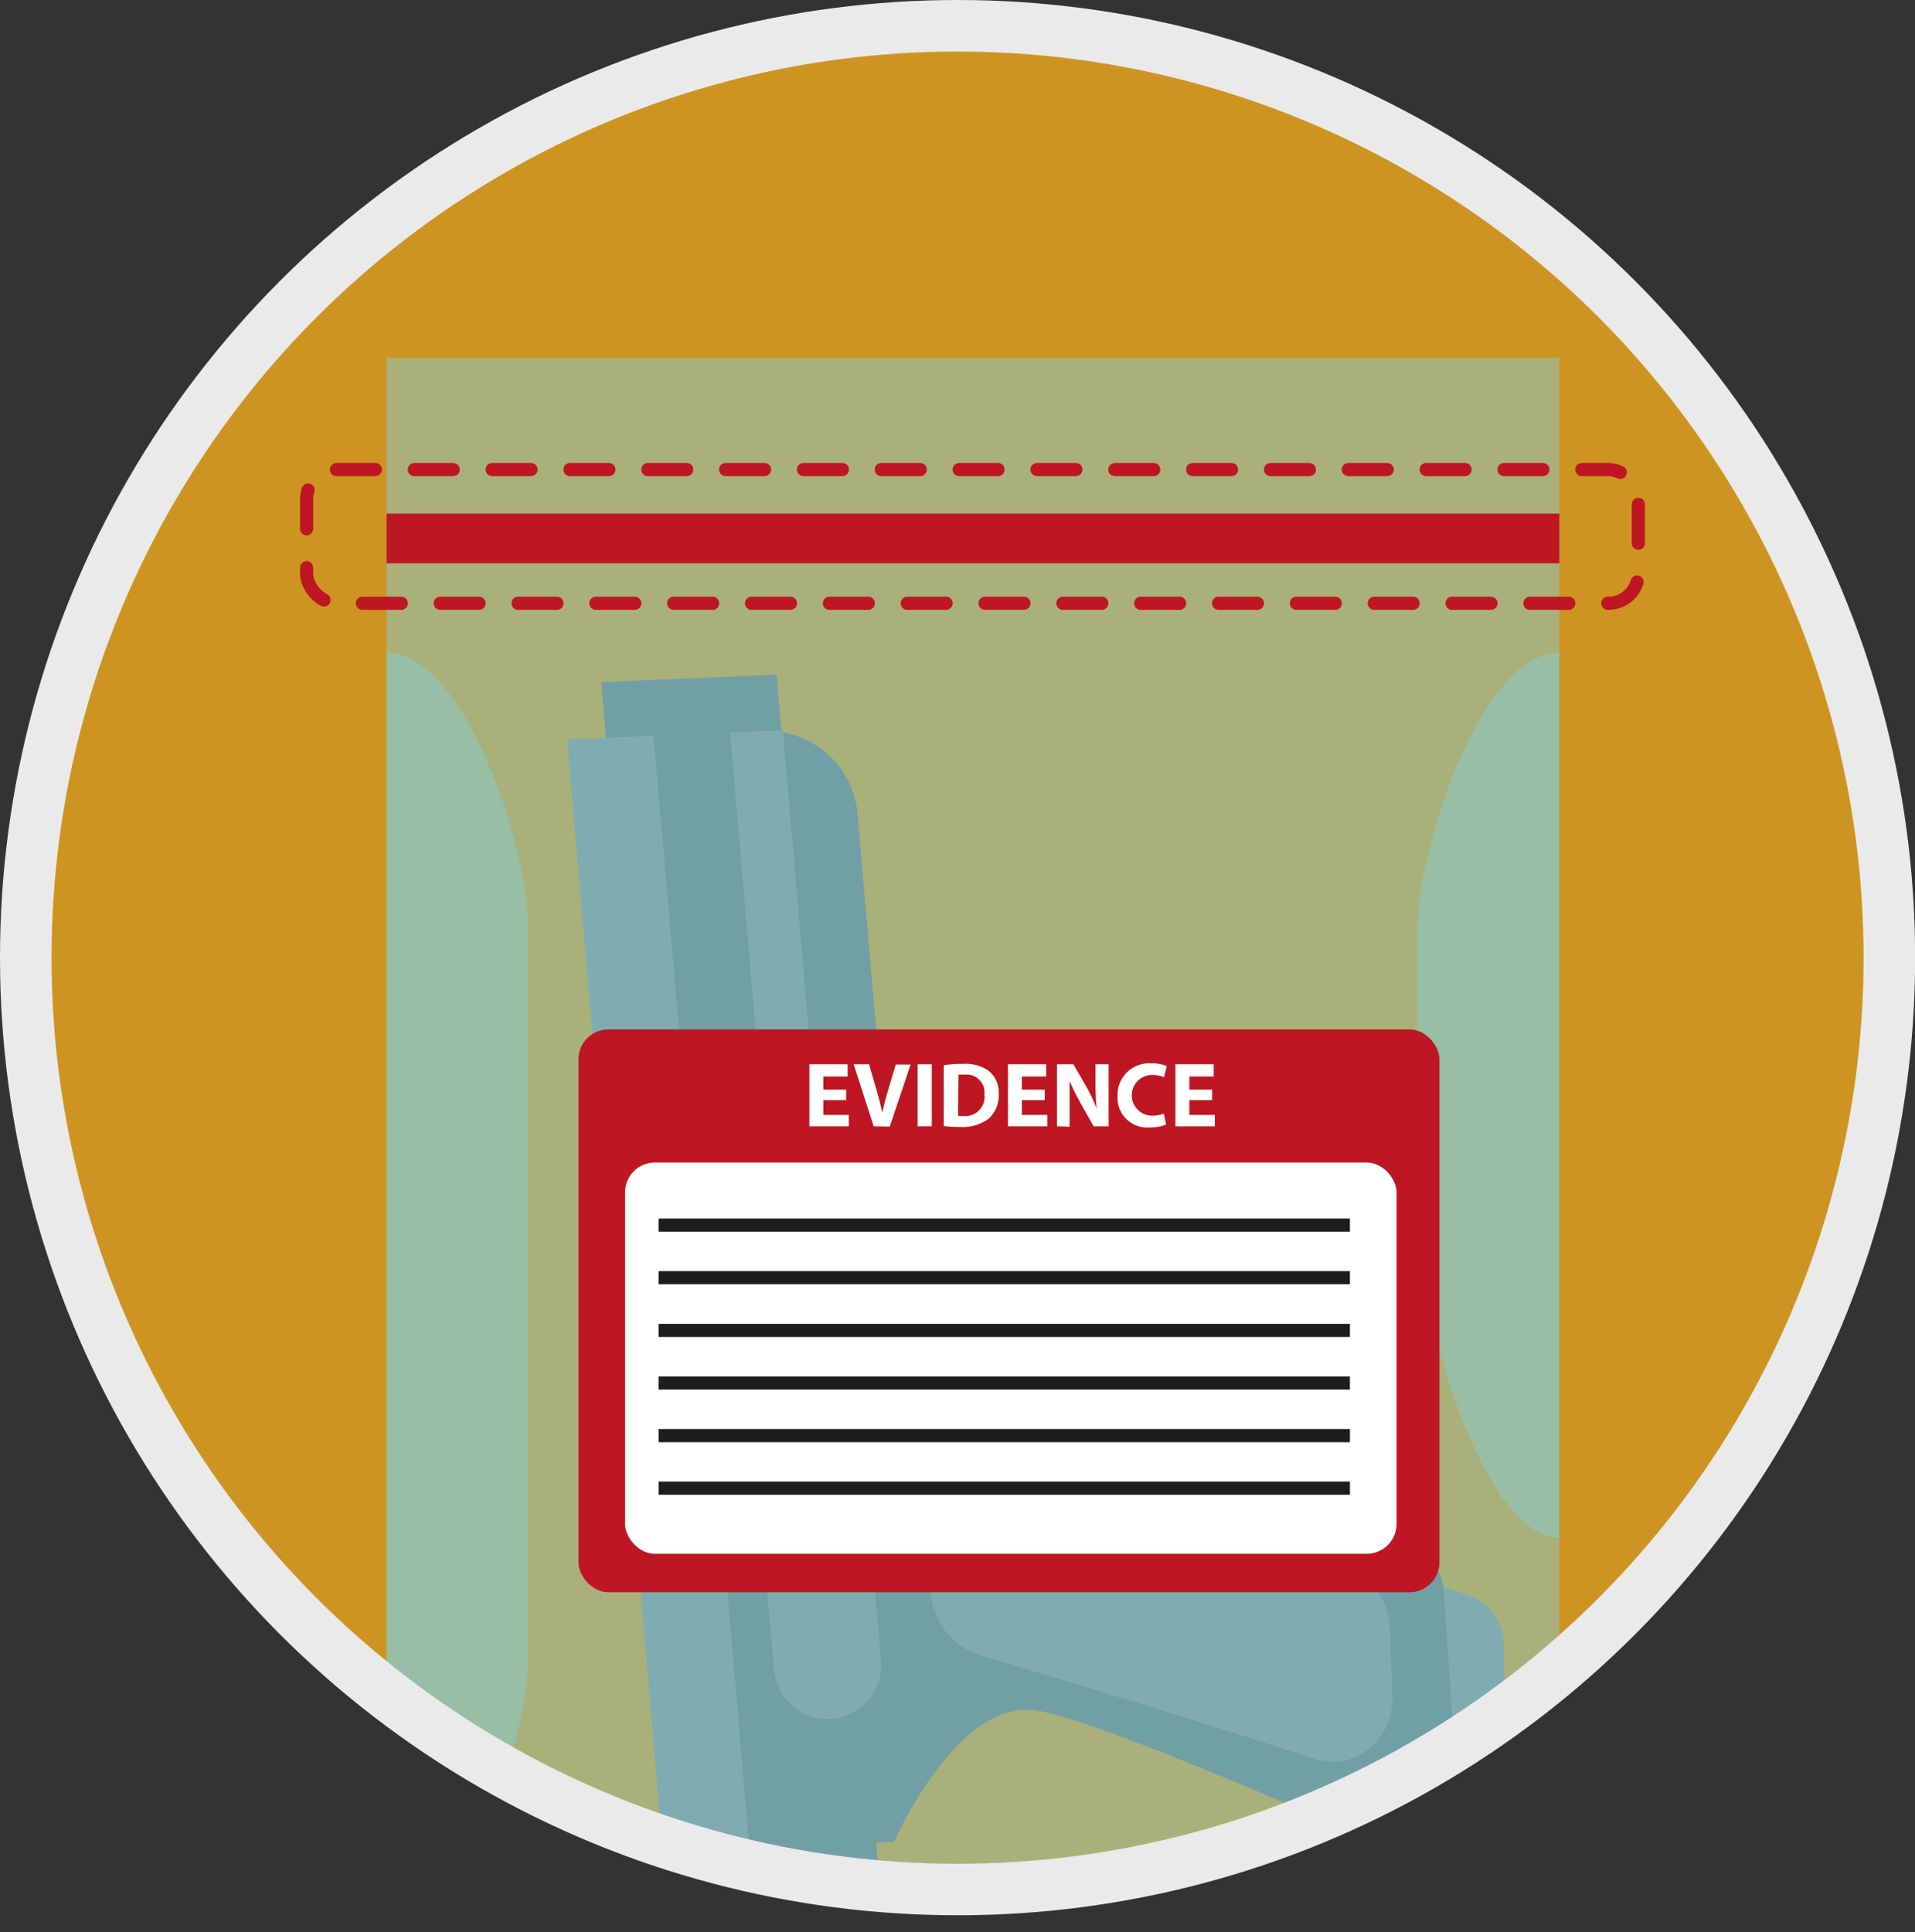 <svg xmlns="http://www.w3.org/2000/svg" xmlns:xlink="http://www.w3.org/1999/xlink" viewBox="0 0 145.65 146.96"><rect x="0" y="0" width="145.65" height="146.96" fill="#333333" stroke="none"/><defs><style>.a,.h,.j,.k{fill:none;}.a,.c{opacity:0.8;}.b{clip-path:url(#a);}.c{fill:#f5ad1f;}.d{fill:#5d737b;}.e{fill:#798c91;}.f{fill:#87cdd3;opacity:0.5;}.g{fill:#be1622;}.h{stroke:#eaeaea;stroke-width:3.92px;}.h,.j{stroke-miterlimit:10;}.i{fill:#fff;}.j{stroke:#1d1d1b;}.k{stroke:#be1622;stroke-linecap:round;stroke-linejoin:round;stroke-dasharray:2.96 2.96;}</style><clipPath id="a" transform="translate(-5.13 -5.13)"><circle class="a" cx="77.95" cy="77.95" r="70.87"/></clipPath></defs><title>G07_18_04</title><g class="b"><circle class="c" cx="72.83" cy="72.83" r="70.87"/><polygon class="d" points="60.07 62.94 59.06 51.31 45.73 51.88 46.73 63.51 60.07 62.94"/><polygon class="d" points="66.92 143.35 65.92 131.72 52.58 132.28 53.58 143.91 66.92 143.35"/><path class="e" d="M119.86,143.78,119.48,130a3.92,3.92,0,0,0-2.71-3.56l-6.57-2.31,1.72,19.64,4.54,2A2.38,2.38,0,0,0,119.86,143.78Z" transform="translate(-5.13 -5.13)"/><polygon class="e" points="50.42 140.82 43.13 56.23 49.71 55.95 57.01 140.54 50.42 140.82"/><path class="d" d="M83.86,135.2c-6-.81-10.73,10-10.73,10l-11,.47L54.84,61.08l8.63-.36a6.92,6.92,0,0,1,6.9,6.49l3.57,41.35,38,13.9a4.08,4.08,0,0,1,3,3.64l1.08,16a3.51,3.51,0,0,1-4.84,3.75C100.88,141.33,87.61,135.7,83.86,135.2Z" transform="translate(-5.13 -5.13)"/><path class="e" d="M81.53,116.78l25.59,7.34a5.31,5.31,0,0,1,3.72,4.93l.19,5c.12,3.42-2.87,5.86-6,4.83-7.43-2.48-19.55-6.14-25.49-7.91A5.32,5.32,0,0,1,75.93,126l-.17-4.37A4.6,4.6,0,0,1,81.53,116.78Z" transform="translate(-5.13 -5.13)"/><path class="d" d="M69.09,85c4.72-.56,10.71,2.17,15.29,3.61C96,92.31,95.88,108.89,96.75,119l-6.41-3.56c2-.09-.67-10.71-1.07-12.12C85.78,91.13,72.84,90.39,63.2,90.39,64.73,86.74,66.73,85.32,69.09,85Z" transform="translate(-5.13 -5.13)"/><path class="d" d="M71,105.52s7.89-2.68,12.91-6.88a1.55,1.55,0,0,1,2.41,1.53c-.46,5.87-7.11,9.27-13.46,11.68C65.34,114.71,71,105.52,71,105.52Z" transform="translate(-5.13 -5.13)"/><path class="e" d="M72.14,131.44l-1.86-21.55a4.07,4.07,0,0,0-4.23-3.72h0a4.06,4.06,0,0,0-3.88,4.42L64,132.14a4.08,4.08,0,0,0,4.23,3.72h0A4.08,4.08,0,0,0,72.14,131.44Z" transform="translate(-5.13 -5.13)"/><polygon class="e" points="62.51 90.08 59.54 55.54 55.53 55.71 58.5 90.25 62.51 90.08"/><rect class="f" x="29.4" y="27.2" width="89.2" height="119.77"/><rect class="g" x="29.4" y="39.06" width="89.2" height="3.78"/><path class="f" d="M34.52,152.09h0V54.77h0c5.95,0,10.78,14.83,10.78,20.77v55.77C45.3,137.26,40.47,152.09,34.52,152.09Z" transform="translate(-5.13 -5.13)"/><path class="f" d="M123.72,54.77h0v67.3h0c-6,0-10.77-17.83-10.77-23.78V75.54C113,69.6,117.77,54.77,123.72,54.77Z" transform="translate(-5.13 -5.13)"/></g><circle class="h" cx="72.83" cy="72.83" r="70.87"/><rect class="g" x="44" y="78.29" width="65.48" height="42.8" rx="2.27"/><rect class="i" x="47.54" y="88.41" width="58.68" height="29.76" rx="2.27"/><line class="j" x1="50.09" y1="93.17" x2="102.67" y2="93.17"/><line class="j" x1="50.09" y1="97.17" x2="102.67" y2="97.17"/><line class="j" x1="50.09" y1="101.18" x2="102.67" y2="101.18"/><line class="j" x1="50.09" y1="105.18" x2="102.67" y2="105.18"/><line class="j" x1="50.09" y1="109.18" x2="102.67" y2="109.18"/><line class="j" x1="50.09" y1="113.18" x2="102.67" y2="113.18"/><path class="i" d="M69.49,88.8H67.75v1.12h1.94v.87h-3V86.07h2.91V87H67.75v1h1.74Z" transform="translate(-5.13 -5.13)"/><path class="i" d="M71.58,90.79l-1.52-4.72h1.17l.58,2c.16.56.31,1.1.42,1.69h0c.12-.57.27-1.13.43-1.67l.6-2h1.13l-1.59,4.72Z" transform="translate(-5.13 -5.13)"/><path class="i" d="M76,86.07v4.72H74.92V86.07Z" transform="translate(-5.13 -5.13)"/><path class="i" d="M76.91,86.14a8.62,8.62,0,0,1,1.44-.1,3.08,3.08,0,0,1,1.94.5,2.1,2.1,0,0,1,.8,1.78,2.36,2.36,0,0,1-.79,1.91,3.35,3.35,0,0,1-2.18.61,8.48,8.48,0,0,1-1.21-.07ZM78,90a2.06,2.06,0,0,0,.37,0A1.46,1.46,0,0,0,80,88.36a1.35,1.35,0,0,0-1.48-1.5,2.39,2.39,0,0,0-.49,0Z" transform="translate(-5.13 -5.13)"/><path class="i" d="M84.59,88.8H82.85v1.12h1.94v.87h-3V86.07H84.7V87H82.85v1h1.74Z" transform="translate(-5.13 -5.13)"/><path class="i" d="M85.52,90.79V86.07h1.25l1,1.73a14.11,14.11,0,0,1,.77,1.62h0a17.5,17.5,0,0,1-.09-2V86.07h1v4.72H88.31L87.3,89a17.07,17.07,0,0,1-.82-1.66h0c0,.63,0,1.29,0,2.06v1.42Z" transform="translate(-5.13 -5.13)"/><path class="i" d="M93.82,90.66a3,3,0,0,1-1.21.21,2.25,2.25,0,0,1-2.48-2.37A2.4,2.4,0,0,1,92.71,86a2.75,2.75,0,0,1,1.16.21l-.21.84a2.36,2.36,0,0,0-.9-.17,1.55,1.55,0,0,0,0,3.1,2.8,2.8,0,0,0,.89-.15Z" transform="translate(-5.13 -5.13)"/><path class="i" d="M97.32,88.8H95.59v1.12h1.94v.87h-3V86.07h2.91V87H95.59v1h1.73Z" transform="translate(-5.13 -5.13)"/><rect class="k" x="23.32" y="35.71" width="101.29" height="10.17" rx="2.27"/></svg>